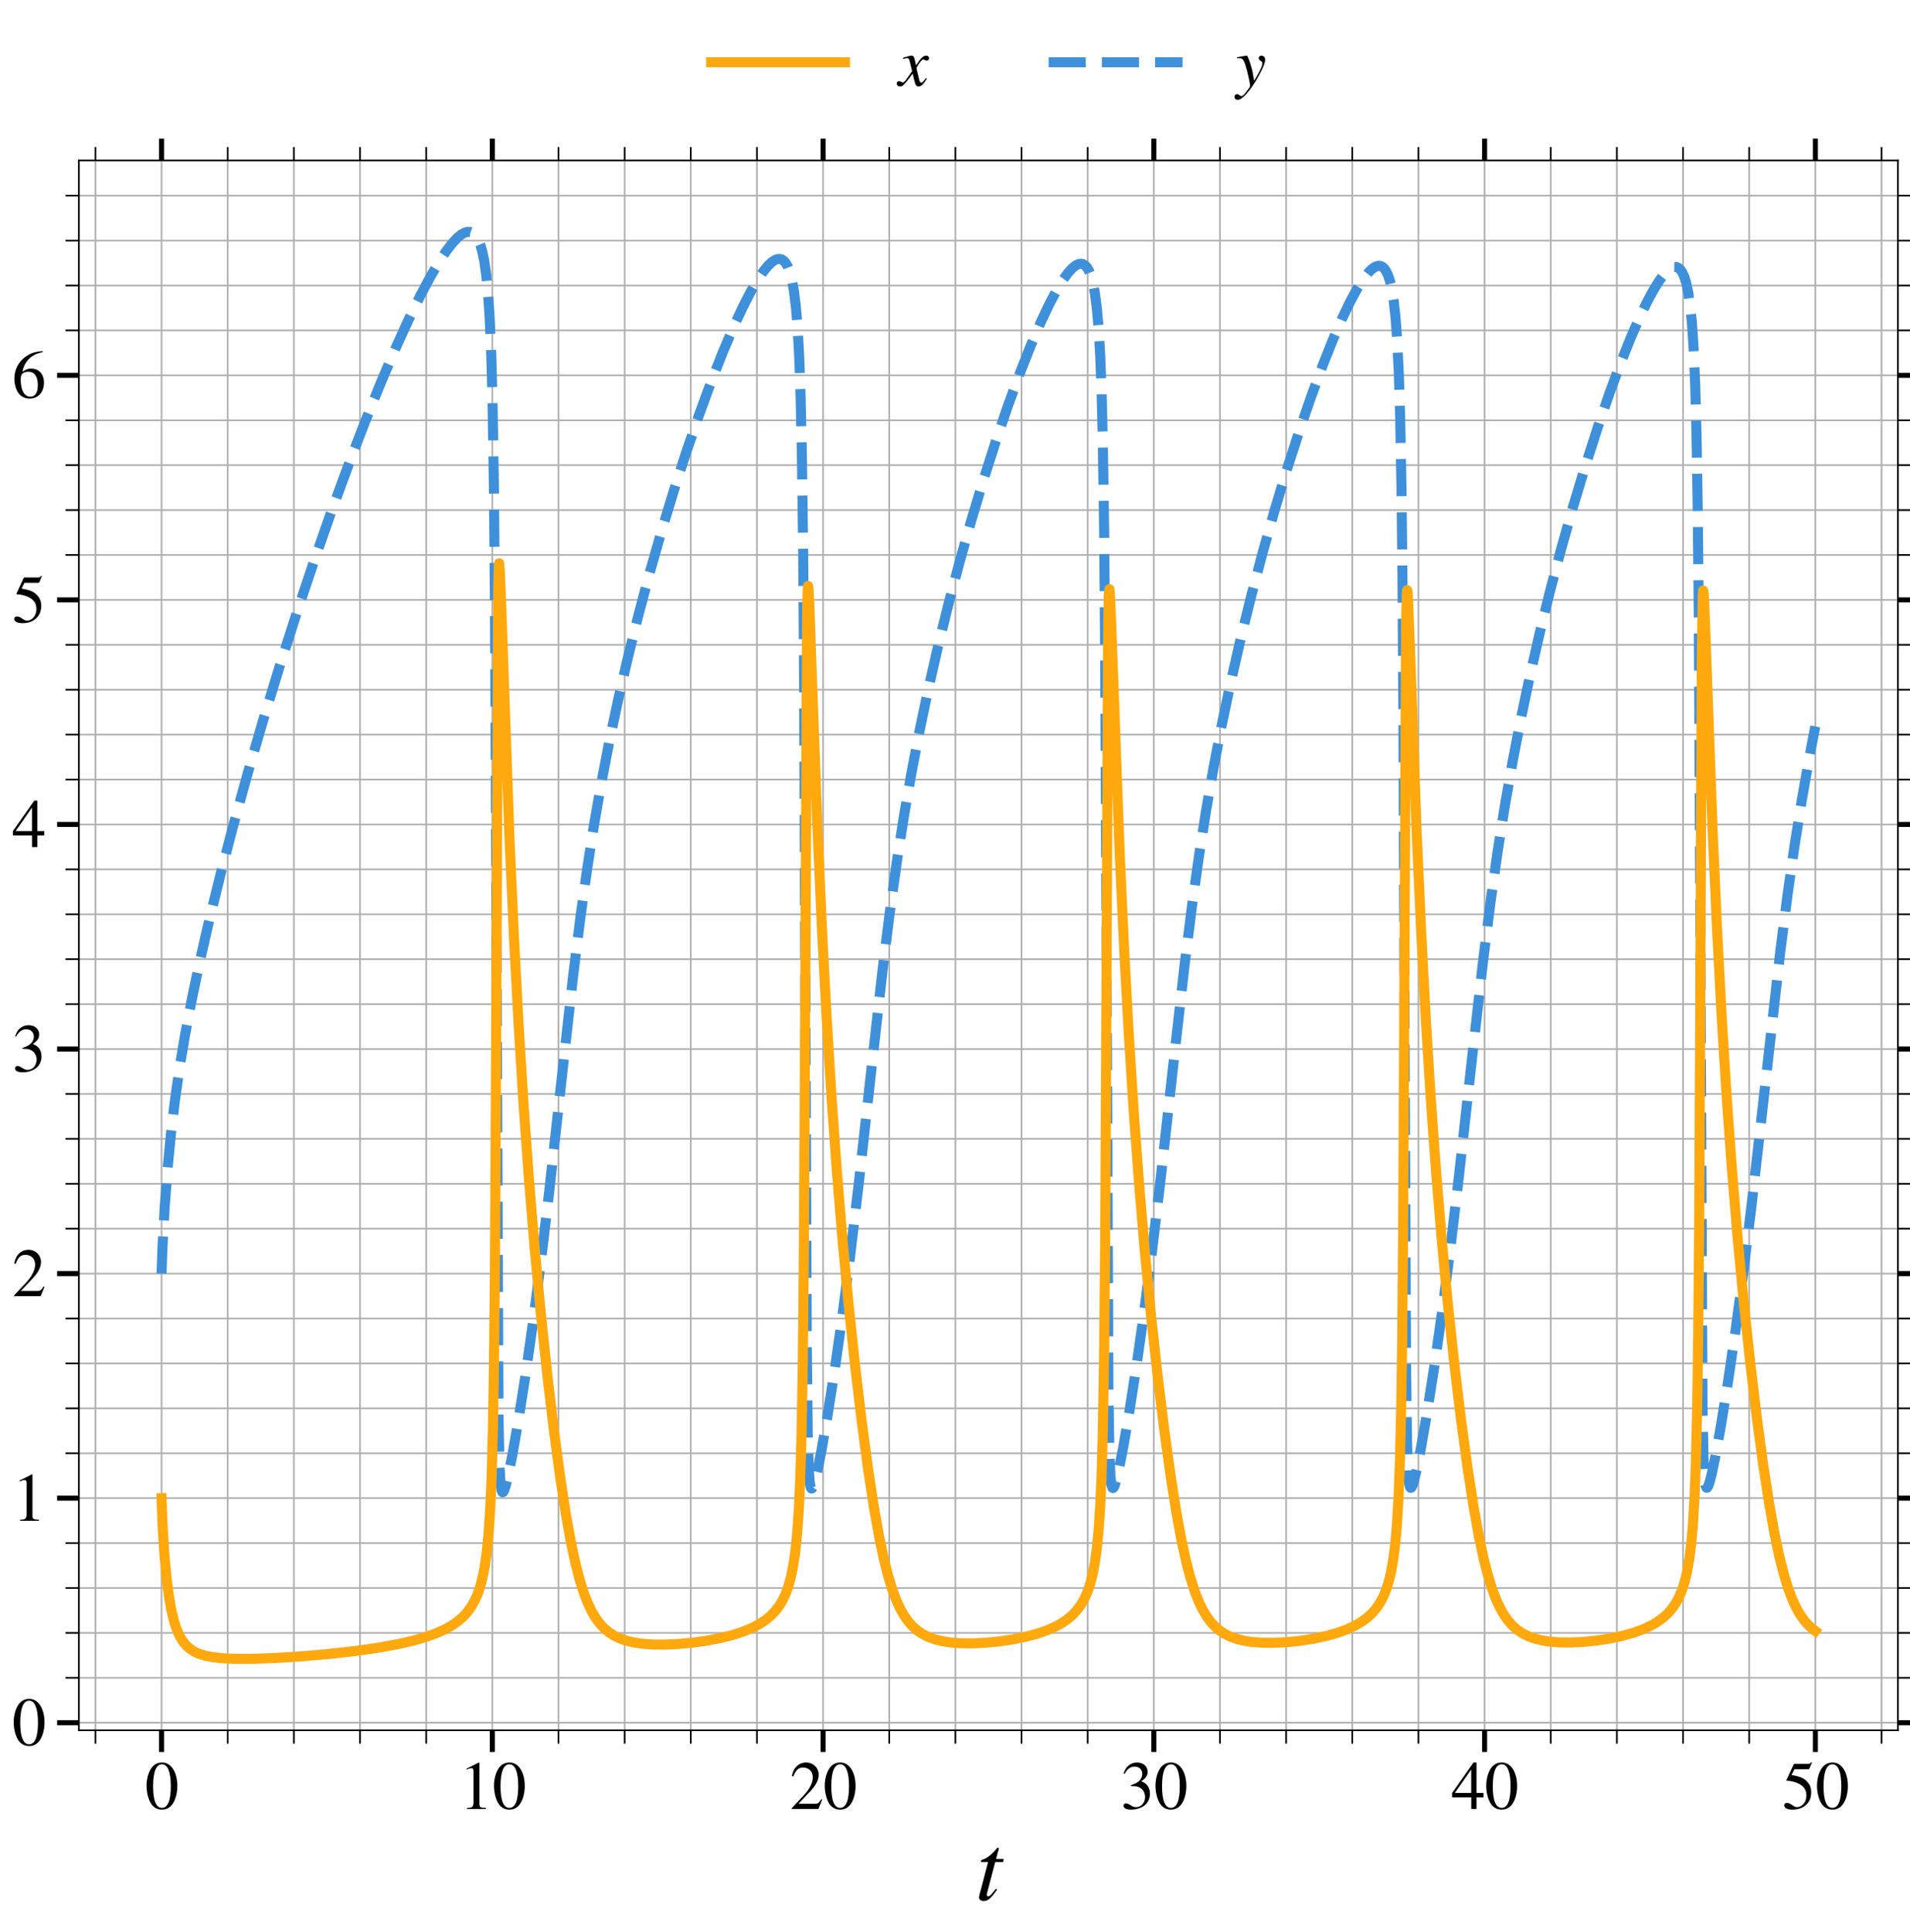 <?xml version="1.0" encoding="utf-8" standalone="no"?>
<!DOCTYPE svg PUBLIC "-//W3C//DTD SVG 1.1//EN"
  "http://www.w3.org/Graphics/SVG/1.1/DTD/svg11.dtd">
<svg xmlns:xlink="http://www.w3.org/1999/xlink" width="570.7pt" height="577.2pt" viewBox="0 0 570.7 577.2" xmlns="http://www.w3.org/2000/svg" version="1.1">
 <defs>
  <style type="text/css">*{stroke-linejoin: round; stroke-linecap: butt}</style>
 </defs>
 <g id="figure_1">
  <g id="patch_1">
   <path d="M 0 577.2 
L 570.7 577.2 
L 570.7 0 
L 0 0 
z
" style="fill: #ffffff"/>
  </g>
  <g id="axes_1">
   <g id="patch_2">
    <path d="M 23.563 516.825 
L 567.1 516.825 
L 567.1 47.914 
L 23.563 47.914 
z
" style="fill: #ffffff"/>
   </g>
   <g id="matplotlib.axis_1">
    <g id="xtick_1">
     <g id="line2d_1">
      <path d="M 48.269 516.825 
L 48.269 47.914 
" clip-path="url(#pa9305c17b8)" style="fill: none; stroke: #b0b0b0; stroke-width: 0.5; stroke-linecap: square"/>
     </g>
     <g id="line2d_2">
      <defs>
       <path id="mabbf8fbedf" d="M 0 0 
L 0 6.5 
" style="stroke: #000000; stroke-width: 1.5"/>
      </defs>
      <g>
       <use xlink:href="#mabbf8fbedf" x="48.269" y="516.825" style="stroke: #000000; stroke-width: 1.5"/>
      </g>
     </g>
     <g id="line2d_3">
      <defs>
       <path id="mebcb750120" d="M 0 0 
L 0 -6.5 
" style="stroke: #000000; stroke-width: 1.5"/>
      </defs>
      <g>
       <use xlink:href="#mebcb750120" x="48.269" y="47.914" style="stroke: #000000; stroke-width: 1.5"/>
      </g>
     </g>
     <g id="text_1">
      <!-- $\mathdefault{0}$ -->
      <g transform="translate(43.288 540.334) scale(0.2 -0.2)">
       <defs>
        <path id="NimbusRomNo9L-Regu-30" d="M 1626 4352 
C 1274 4352 1005 4243 768 4019 
C 397 3661 154 2924 154 2176 
C 154 1478 365 729 666 371 
C 902 89 1229 -64 1600 -64 
C 1926 -64 2202 44 2432 268 
C 2803 620 3046 1363 3046 2137 
C 3046 3449 2464 4352 1626 4352 
z
M 1606 4185 
C 2144 4185 2432 3462 2432 2124 
C 2432 787 2150 102 1600 102 
C 1050 102 768 787 768 2118 
C 768 3475 1056 4185 1606 4185 
z
" transform="scale(0.016)"/>
       </defs>
       <use xlink:href="#NimbusRomNo9L-Regu-30" transform="scale(0.996)"/>
      </g>
     </g>
    </g>
    <g id="xtick_2">
     <g id="line2d_4">
      <path d="M 147.1 516.825 
L 147.1 47.914 
" clip-path="url(#pa9305c17b8)" style="fill: none; stroke: #b0b0b0; stroke-width: 0.5; stroke-linecap: square"/>
     </g>
     <g id="line2d_5">
      <g>
       <use xlink:href="#mabbf8fbedf" x="147.1" y="516.825" style="stroke: #000000; stroke-width: 1.5"/>
      </g>
     </g>
     <g id="line2d_6">
      <g>
       <use xlink:href="#mebcb750120" x="147.1" y="47.914" style="stroke: #000000; stroke-width: 1.5"/>
      </g>
     </g>
     <g id="text_2">
      <!-- $\mathdefault{10}$ -->
      <g transform="translate(137.137 540.334) scale(0.2 -0.2)">
       <defs>
        <path id="NimbusRomNo9L-Regu-31" d="M 1862 4352 
L 710 3776 
L 710 3686 
C 787 3718 858 3743 883 3756 
C 998 3801 1107 3826 1171 3826 
C 1306 3826 1363 3731 1363 3525 
L 1363 599 
C 1363 386 1312 238 1210 179 
C 1114 121 1024 102 755 96 
L 755 0 
L 2522 0 
L 2522 96 
C 2016 102 1914 167 1914 477 
L 1914 4339 
L 1862 4352 
z
" transform="scale(0.016)"/>
       </defs>
       <use xlink:href="#NimbusRomNo9L-Regu-31" transform="scale(0.996)"/>
       <use xlink:href="#NimbusRomNo9L-Regu-30" transform="translate(49.813 0) scale(0.996)"/>
      </g>
     </g>
    </g>
    <g id="xtick_3">
     <g id="line2d_7">
      <path d="M 245.931 516.825 
L 245.931 47.914 
" clip-path="url(#pa9305c17b8)" style="fill: none; stroke: #b0b0b0; stroke-width: 0.5; stroke-linecap: square"/>
     </g>
     <g id="line2d_8">
      <g>
       <use xlink:href="#mabbf8fbedf" x="245.931" y="516.825" style="stroke: #000000; stroke-width: 1.5"/>
      </g>
     </g>
     <g id="line2d_9">
      <g>
       <use xlink:href="#mebcb750120" x="245.931" y="47.914" style="stroke: #000000; stroke-width: 1.5"/>
      </g>
     </g>
     <g id="text_3">
      <!-- $\mathdefault{20}$ -->
      <g transform="translate(235.968 540.334) scale(0.2 -0.2)">
       <defs>
        <path id="NimbusRomNo9L-Regu-32" d="M 3040 879 
L 2957 912 
C 2720 544 2637 486 2349 486 
L 819 486 
L 1894 1621 
C 2464 2221 2714 2711 2714 3214 
C 2714 3858 2195 4352 1530 4352 
C 1178 4352 845 4211 608 3955 
C 403 3736 307 3530 198 3072 
L 333 3039 
C 589 3671 819 3878 1261 3878 
C 1798 3878 2163 3510 2163 2969 
C 2163 2466 1869 1866 1331 1292 
L 192 76 
L 192 0 
L 2688 0 
L 3040 879 
z
" transform="scale(0.016)"/>
       </defs>
       <use xlink:href="#NimbusRomNo9L-Regu-32" transform="scale(0.996)"/>
       <use xlink:href="#NimbusRomNo9L-Regu-30" transform="translate(49.813 0) scale(0.996)"/>
      </g>
     </g>
    </g>
    <g id="xtick_4">
     <g id="line2d_10">
      <path d="M 344.762 516.825 
L 344.762 47.914 
" clip-path="url(#pa9305c17b8)" style="fill: none; stroke: #b0b0b0; stroke-width: 0.5; stroke-linecap: square"/>
     </g>
     <g id="line2d_11">
      <g>
       <use xlink:href="#mabbf8fbedf" x="344.762" y="516.825" style="stroke: #000000; stroke-width: 1.5"/>
      </g>
     </g>
     <g id="line2d_12">
      <g>
       <use xlink:href="#mebcb750120" x="344.762" y="47.914" style="stroke: #000000; stroke-width: 1.5"/>
      </g>
     </g>
     <g id="text_4">
      <!-- $\mathdefault{30}$ -->
      <g transform="translate(334.799 540.334) scale(0.2 -0.2)">
       <defs>
        <path id="NimbusRomNo9L-Regu-33" d="M 979 2137 
C 1357 2137 1504 2124 1658 2067 
C 2054 1926 2304 1561 2304 1120 
C 2304 582 1939 166 1466 166 
C 1293 166 1165 211 928 364 
C 736 480 627 524 518 524 
C 371 524 275 435 275 300 
C 275 76 550 -64 998 -64 
C 1491 -64 1997 102 2298 364 
C 2598 627 2765 998 2765 1427 
C 2765 1753 2662 2054 2477 2252 
C 2349 2393 2227 2470 1946 2592 
C 2387 2892 2547 3129 2547 3475 
C 2547 3993 2138 4352 1549 4352 
C 1229 4352 947 4243 717 4038 
C 525 3865 429 3699 288 3315 
L 384 3289 
C 646 3757 934 3967 1338 3967 
C 1754 3967 2042 3686 2042 3283 
C 2042 3052 1946 2822 1786 2662 
C 1594 2470 1414 2374 979 2220 
L 979 2137 
z
" transform="scale(0.016)"/>
       </defs>
       <use xlink:href="#NimbusRomNo9L-Regu-33" transform="scale(0.996)"/>
       <use xlink:href="#NimbusRomNo9L-Regu-30" transform="translate(49.813 0) scale(0.996)"/>
      </g>
     </g>
    </g>
    <g id="xtick_5">
     <g id="line2d_13">
      <path d="M 443.593 516.825 
L 443.593 47.914 
" clip-path="url(#pa9305c17b8)" style="fill: none; stroke: #b0b0b0; stroke-width: 0.5; stroke-linecap: square"/>
     </g>
     <g id="line2d_14">
      <g>
       <use xlink:href="#mabbf8fbedf" x="443.593" y="516.825" style="stroke: #000000; stroke-width: 1.5"/>
      </g>
     </g>
     <g id="line2d_15">
      <g>
       <use xlink:href="#mebcb750120" x="443.593" y="47.914" style="stroke: #000000; stroke-width: 1.5"/>
      </g>
     </g>
     <g id="text_5">
      <!-- $\mathdefault{40}$ -->
      <g transform="translate(433.63 540.334) scale(0.2 -0.2)">
       <defs>
        <path id="NimbusRomNo9L-Regu-34" d="M 3021 1497 
L 2368 1497 
L 2368 4352 
L 2086 4352 
L 77 1497 
L 77 1088 
L 1875 1088 
L 1875 0 
L 2368 0 
L 2368 1088 
L 3021 1088 
L 3021 1497 
z
M 1869 1497 
L 333 1497 
L 1869 3697 
L 1869 1497 
z
" transform="scale(0.016)"/>
       </defs>
       <use xlink:href="#NimbusRomNo9L-Regu-34" transform="scale(0.996)"/>
       <use xlink:href="#NimbusRomNo9L-Regu-30" transform="translate(49.813 0) scale(0.996)"/>
      </g>
     </g>
    </g>
    <g id="xtick_6">
     <g id="line2d_16">
      <path d="M 542.424 516.825 
L 542.424 47.914 
" clip-path="url(#pa9305c17b8)" style="fill: none; stroke: #b0b0b0; stroke-width: 0.5; stroke-linecap: square"/>
     </g>
     <g id="line2d_17">
      <g>
       <use xlink:href="#mabbf8fbedf" x="542.424" y="516.825" style="stroke: #000000; stroke-width: 1.5"/>
      </g>
     </g>
     <g id="line2d_18">
      <g>
       <use xlink:href="#mebcb750120" x="542.424" y="47.914" style="stroke: #000000; stroke-width: 1.5"/>
      </g>
     </g>
     <g id="text_6">
      <!-- $\mathdefault{50}$ -->
      <g transform="translate(532.461 540.334) scale(0.2 -0.2)">
       <defs>
        <path id="NimbusRomNo9L-Regu-35" d="M 1158 3718 
L 2413 3718 
C 2515 3718 2541 3731 2560 3775 
L 2803 4345 
L 2746 4390 
C 2650 4256 2586 4224 2451 4224 
L 1114 4224 
L 416 2717 
C 410 2705 410 2698 410 2686 
C 410 2654 435 2635 486 2635 
C 691 2635 947 2591 1210 2508 
C 1946 2274 2285 1882 2285 1255 
C 2285 647 1894 172 1395 172 
C 1267 172 1158 217 966 356 
C 762 502 614 565 480 565 
C 294 565 205 489 205 331 
C 205 89 506 -64 986 -64 
C 1523 -64 1984 108 2304 432 
C 2598 717 2733 1078 2733 1559 
C 2733 2015 2611 2306 2291 2622 
C 2010 2901 1645 3047 890 3180 
L 1158 3718 
z
" transform="scale(0.016)"/>
       </defs>
       <use xlink:href="#NimbusRomNo9L-Regu-35" transform="scale(0.996)"/>
       <use xlink:href="#NimbusRomNo9L-Regu-30" transform="translate(49.813 0) scale(0.996)"/>
      </g>
     </g>
    </g>
    <g id="xtick_7">
     <g id="line2d_19">
      <path d="M 28.503 516.825 
L 28.503 47.914 
" clip-path="url(#pa9305c17b8)" style="fill: none; stroke: #b0b0b0; stroke-width: 0.5; stroke-linecap: square"/>
     </g>
     <g id="line2d_20">
      <defs>
       <path id="ma87b3ea6f4" d="M 0 0 
L 0 4 
" style="stroke: #000000; stroke-width: 0.5"/>
      </defs>
      <g>
       <use xlink:href="#ma87b3ea6f4" x="28.503" y="516.825" style="stroke: #000000; stroke-width: 0.5"/>
      </g>
     </g>
     <g id="line2d_21">
      <defs>
       <path id="m2b8c473228" d="M 0 0 
L 0 -4 
" style="stroke: #000000; stroke-width: 0.5"/>
      </defs>
      <g>
       <use xlink:href="#m2b8c473228" x="28.503" y="47.914" style="stroke: #000000; stroke-width: 0.5"/>
      </g>
     </g>
    </g>
    <g id="xtick_8">
     <g id="line2d_22">
      <path d="M 68.035 516.825 
L 68.035 47.914 
" clip-path="url(#pa9305c17b8)" style="fill: none; stroke: #b0b0b0; stroke-width: 0.5; stroke-linecap: square"/>
     </g>
     <g id="line2d_23">
      <g>
       <use xlink:href="#ma87b3ea6f4" x="68.035" y="516.825" style="stroke: #000000; stroke-width: 0.5"/>
      </g>
     </g>
     <g id="line2d_24">
      <g>
       <use xlink:href="#m2b8c473228" x="68.035" y="47.914" style="stroke: #000000; stroke-width: 0.5"/>
      </g>
     </g>
    </g>
    <g id="xtick_9">
     <g id="line2d_25">
      <path d="M 87.801 516.825 
L 87.801 47.914 
" clip-path="url(#pa9305c17b8)" style="fill: none; stroke: #b0b0b0; stroke-width: 0.5; stroke-linecap: square"/>
     </g>
     <g id="line2d_26">
      <g>
       <use xlink:href="#ma87b3ea6f4" x="87.801" y="516.825" style="stroke: #000000; stroke-width: 0.5"/>
      </g>
     </g>
     <g id="line2d_27">
      <g>
       <use xlink:href="#m2b8c473228" x="87.801" y="47.914" style="stroke: #000000; stroke-width: 0.5"/>
      </g>
     </g>
    </g>
    <g id="xtick_10">
     <g id="line2d_28">
      <path d="M 107.567 516.825 
L 107.567 47.914 
" clip-path="url(#pa9305c17b8)" style="fill: none; stroke: #b0b0b0; stroke-width: 0.5; stroke-linecap: square"/>
     </g>
     <g id="line2d_29">
      <g>
       <use xlink:href="#ma87b3ea6f4" x="107.567" y="516.825" style="stroke: #000000; stroke-width: 0.5"/>
      </g>
     </g>
     <g id="line2d_30">
      <g>
       <use xlink:href="#m2b8c473228" x="107.567" y="47.914" style="stroke: #000000; stroke-width: 0.5"/>
      </g>
     </g>
    </g>
    <g id="xtick_11">
     <g id="line2d_31">
      <path d="M 127.334 516.825 
L 127.334 47.914 
" clip-path="url(#pa9305c17b8)" style="fill: none; stroke: #b0b0b0; stroke-width: 0.5; stroke-linecap: square"/>
     </g>
     <g id="line2d_32">
      <g>
       <use xlink:href="#ma87b3ea6f4" x="127.334" y="516.825" style="stroke: #000000; stroke-width: 0.5"/>
      </g>
     </g>
     <g id="line2d_33">
      <g>
       <use xlink:href="#m2b8c473228" x="127.334" y="47.914" style="stroke: #000000; stroke-width: 0.5"/>
      </g>
     </g>
    </g>
    <g id="xtick_12">
     <g id="line2d_34">
      <path d="M 166.866 516.825 
L 166.866 47.914 
" clip-path="url(#pa9305c17b8)" style="fill: none; stroke: #b0b0b0; stroke-width: 0.5; stroke-linecap: square"/>
     </g>
     <g id="line2d_35">
      <g>
       <use xlink:href="#ma87b3ea6f4" x="166.866" y="516.825" style="stroke: #000000; stroke-width: 0.5"/>
      </g>
     </g>
     <g id="line2d_36">
      <g>
       <use xlink:href="#m2b8c473228" x="166.866" y="47.914" style="stroke: #000000; stroke-width: 0.5"/>
      </g>
     </g>
    </g>
    <g id="xtick_13">
     <g id="line2d_37">
      <path d="M 186.632 516.825 
L 186.632 47.914 
" clip-path="url(#pa9305c17b8)" style="fill: none; stroke: #b0b0b0; stroke-width: 0.5; stroke-linecap: square"/>
     </g>
     <g id="line2d_38">
      <g>
       <use xlink:href="#ma87b3ea6f4" x="186.632" y="516.825" style="stroke: #000000; stroke-width: 0.5"/>
      </g>
     </g>
     <g id="line2d_39">
      <g>
       <use xlink:href="#m2b8c473228" x="186.632" y="47.914" style="stroke: #000000; stroke-width: 0.5"/>
      </g>
     </g>
    </g>
    <g id="xtick_14">
     <g id="line2d_40">
      <path d="M 206.398 516.825 
L 206.398 47.914 
" clip-path="url(#pa9305c17b8)" style="fill: none; stroke: #b0b0b0; stroke-width: 0.5; stroke-linecap: square"/>
     </g>
     <g id="line2d_41">
      <g>
       <use xlink:href="#ma87b3ea6f4" x="206.398" y="516.825" style="stroke: #000000; stroke-width: 0.5"/>
      </g>
     </g>
     <g id="line2d_42">
      <g>
       <use xlink:href="#m2b8c473228" x="206.398" y="47.914" style="stroke: #000000; stroke-width: 0.5"/>
      </g>
     </g>
    </g>
    <g id="xtick_15">
     <g id="line2d_43">
      <path d="M 226.165 516.825 
L 226.165 47.914 
" clip-path="url(#pa9305c17b8)" style="fill: none; stroke: #b0b0b0; stroke-width: 0.5; stroke-linecap: square"/>
     </g>
     <g id="line2d_44">
      <g>
       <use xlink:href="#ma87b3ea6f4" x="226.165" y="516.825" style="stroke: #000000; stroke-width: 0.5"/>
      </g>
     </g>
     <g id="line2d_45">
      <g>
       <use xlink:href="#m2b8c473228" x="226.165" y="47.914" style="stroke: #000000; stroke-width: 0.5"/>
      </g>
     </g>
    </g>
    <g id="xtick_16">
     <g id="line2d_46">
      <path d="M 265.697 516.825 
L 265.697 47.914 
" clip-path="url(#pa9305c17b8)" style="fill: none; stroke: #b0b0b0; stroke-width: 0.5; stroke-linecap: square"/>
     </g>
     <g id="line2d_47">
      <g>
       <use xlink:href="#ma87b3ea6f4" x="265.697" y="516.825" style="stroke: #000000; stroke-width: 0.5"/>
      </g>
     </g>
     <g id="line2d_48">
      <g>
       <use xlink:href="#m2b8c473228" x="265.697" y="47.914" style="stroke: #000000; stroke-width: 0.5"/>
      </g>
     </g>
    </g>
    <g id="xtick_17">
     <g id="line2d_49">
      <path d="M 285.463 516.825 
L 285.463 47.914 
" clip-path="url(#pa9305c17b8)" style="fill: none; stroke: #b0b0b0; stroke-width: 0.5; stroke-linecap: square"/>
     </g>
     <g id="line2d_50">
      <g>
       <use xlink:href="#ma87b3ea6f4" x="285.463" y="516.825" style="stroke: #000000; stroke-width: 0.5"/>
      </g>
     </g>
     <g id="line2d_51">
      <g>
       <use xlink:href="#m2b8c473228" x="285.463" y="47.914" style="stroke: #000000; stroke-width: 0.5"/>
      </g>
     </g>
    </g>
    <g id="xtick_18">
     <g id="line2d_52">
      <path d="M 305.229 516.825 
L 305.229 47.914 
" clip-path="url(#pa9305c17b8)" style="fill: none; stroke: #b0b0b0; stroke-width: 0.5; stroke-linecap: square"/>
     </g>
     <g id="line2d_53">
      <g>
       <use xlink:href="#ma87b3ea6f4" x="305.229" y="516.825" style="stroke: #000000; stroke-width: 0.5"/>
      </g>
     </g>
     <g id="line2d_54">
      <g>
       <use xlink:href="#m2b8c473228" x="305.229" y="47.914" style="stroke: #000000; stroke-width: 0.5"/>
      </g>
     </g>
    </g>
    <g id="xtick_19">
     <g id="line2d_55">
      <path d="M 324.996 516.825 
L 324.996 47.914 
" clip-path="url(#pa9305c17b8)" style="fill: none; stroke: #b0b0b0; stroke-width: 0.5; stroke-linecap: square"/>
     </g>
     <g id="line2d_56">
      <g>
       <use xlink:href="#ma87b3ea6f4" x="324.996" y="516.825" style="stroke: #000000; stroke-width: 0.5"/>
      </g>
     </g>
     <g id="line2d_57">
      <g>
       <use xlink:href="#m2b8c473228" x="324.996" y="47.914" style="stroke: #000000; stroke-width: 0.5"/>
      </g>
     </g>
    </g>
    <g id="xtick_20">
     <g id="line2d_58">
      <path d="M 364.528 516.825 
L 364.528 47.914 
" clip-path="url(#pa9305c17b8)" style="fill: none; stroke: #b0b0b0; stroke-width: 0.5; stroke-linecap: square"/>
     </g>
     <g id="line2d_59">
      <g>
       <use xlink:href="#ma87b3ea6f4" x="364.528" y="516.825" style="stroke: #000000; stroke-width: 0.5"/>
      </g>
     </g>
     <g id="line2d_60">
      <g>
       <use xlink:href="#m2b8c473228" x="364.528" y="47.914" style="stroke: #000000; stroke-width: 0.5"/>
      </g>
     </g>
    </g>
    <g id="xtick_21">
     <g id="line2d_61">
      <path d="M 384.294 516.825 
L 384.294 47.914 
" clip-path="url(#pa9305c17b8)" style="fill: none; stroke: #b0b0b0; stroke-width: 0.5; stroke-linecap: square"/>
     </g>
     <g id="line2d_62">
      <g>
       <use xlink:href="#ma87b3ea6f4" x="384.294" y="516.825" style="stroke: #000000; stroke-width: 0.5"/>
      </g>
     </g>
     <g id="line2d_63">
      <g>
       <use xlink:href="#m2b8c473228" x="384.294" y="47.914" style="stroke: #000000; stroke-width: 0.5"/>
      </g>
     </g>
    </g>
    <g id="xtick_22">
     <g id="line2d_64">
      <path d="M 404.06 516.825 
L 404.06 47.914 
" clip-path="url(#pa9305c17b8)" style="fill: none; stroke: #b0b0b0; stroke-width: 0.5; stroke-linecap: square"/>
     </g>
     <g id="line2d_65">
      <g>
       <use xlink:href="#ma87b3ea6f4" x="404.06" y="516.825" style="stroke: #000000; stroke-width: 0.5"/>
      </g>
     </g>
     <g id="line2d_66">
      <g>
       <use xlink:href="#m2b8c473228" x="404.06" y="47.914" style="stroke: #000000; stroke-width: 0.5"/>
      </g>
     </g>
    </g>
    <g id="xtick_23">
     <g id="line2d_67">
      <path d="M 423.827 516.825 
L 423.827 47.914 
" clip-path="url(#pa9305c17b8)" style="fill: none; stroke: #b0b0b0; stroke-width: 0.5; stroke-linecap: square"/>
     </g>
     <g id="line2d_68">
      <g>
       <use xlink:href="#ma87b3ea6f4" x="423.827" y="516.825" style="stroke: #000000; stroke-width: 0.5"/>
      </g>
     </g>
     <g id="line2d_69">
      <g>
       <use xlink:href="#m2b8c473228" x="423.827" y="47.914" style="stroke: #000000; stroke-width: 0.5"/>
      </g>
     </g>
    </g>
    <g id="xtick_24">
     <g id="line2d_70">
      <path d="M 463.359 516.825 
L 463.359 47.914 
" clip-path="url(#pa9305c17b8)" style="fill: none; stroke: #b0b0b0; stroke-width: 0.5; stroke-linecap: square"/>
     </g>
     <g id="line2d_71">
      <g>
       <use xlink:href="#ma87b3ea6f4" x="463.359" y="516.825" style="stroke: #000000; stroke-width: 0.5"/>
      </g>
     </g>
     <g id="line2d_72">
      <g>
       <use xlink:href="#m2b8c473228" x="463.359" y="47.914" style="stroke: #000000; stroke-width: 0.5"/>
      </g>
     </g>
    </g>
    <g id="xtick_25">
     <g id="line2d_73">
      <path d="M 483.125 516.825 
L 483.125 47.914 
" clip-path="url(#pa9305c17b8)" style="fill: none; stroke: #b0b0b0; stroke-width: 0.5; stroke-linecap: square"/>
     </g>
     <g id="line2d_74">
      <g>
       <use xlink:href="#ma87b3ea6f4" x="483.125" y="516.825" style="stroke: #000000; stroke-width: 0.5"/>
      </g>
     </g>
     <g id="line2d_75">
      <g>
       <use xlink:href="#m2b8c473228" x="483.125" y="47.914" style="stroke: #000000; stroke-width: 0.5"/>
      </g>
     </g>
    </g>
    <g id="xtick_26">
     <g id="line2d_76">
      <path d="M 502.891 516.825 
L 502.891 47.914 
" clip-path="url(#pa9305c17b8)" style="fill: none; stroke: #b0b0b0; stroke-width: 0.5; stroke-linecap: square"/>
     </g>
     <g id="line2d_77">
      <g>
       <use xlink:href="#ma87b3ea6f4" x="502.891" y="516.825" style="stroke: #000000; stroke-width: 0.5"/>
      </g>
     </g>
     <g id="line2d_78">
      <g>
       <use xlink:href="#m2b8c473228" x="502.891" y="47.914" style="stroke: #000000; stroke-width: 0.5"/>
      </g>
     </g>
    </g>
    <g id="xtick_27">
     <g id="line2d_79">
      <path d="M 522.657 516.825 
L 522.657 47.914 
" clip-path="url(#pa9305c17b8)" style="fill: none; stroke: #b0b0b0; stroke-width: 0.5; stroke-linecap: square"/>
     </g>
     <g id="line2d_80">
      <g>
       <use xlink:href="#ma87b3ea6f4" x="522.657" y="516.825" style="stroke: #000000; stroke-width: 0.5"/>
      </g>
     </g>
     <g id="line2d_81">
      <g>
       <use xlink:href="#m2b8c473228" x="522.657" y="47.914" style="stroke: #000000; stroke-width: 0.5"/>
      </g>
     </g>
    </g>
    <g id="xtick_28">
     <g id="line2d_82">
      <path d="M 562.19 516.825 
L 562.19 47.914 
" clip-path="url(#pa9305c17b8)" style="fill: none; stroke: #b0b0b0; stroke-width: 0.5; stroke-linecap: square"/>
     </g>
     <g id="line2d_83">
      <g>
       <use xlink:href="#ma87b3ea6f4" x="562.19" y="516.825" style="stroke: #000000; stroke-width: 0.5"/>
      </g>
     </g>
     <g id="line2d_84">
      <g>
       <use xlink:href="#m2b8c473228" x="562.19" y="47.914" style="stroke: #000000; stroke-width: 0.5"/>
      </g>
     </g>
    </g>
    <g id="text_7">
     <!-- $t$ -->
     <g transform="translate(291.454 567.56) scale(0.28 -0.28)">
      <defs>
       <path id="NimbusRomNo9L-ReguItal-74" d="M 1894 2752 
L 1382 2752 
L 1562 3411 
C 1568 3424 1568 3436 1568 3443 
C 1568 3488 1549 3507 1517 3507 
C 1478 3507 1459 3500 1421 3449 
C 1171 3123 774 2803 570 2745 
C 410 2694 365 2655 365 2585 
C 365 2579 365 2566 371 2547 
L 845 2547 
L 384 782 
C 371 724 365 705 346 647 
C 288 454 237 230 237 179 
C 237 38 371 -64 544 -64 
C 838 -64 1050 115 1453 711 
L 1370 756 
C 1056 352 954 249 851 249 
C 794 249 755 300 755 377 
C 755 384 755 390 762 410 
L 1325 2547 
L 1862 2547 
L 1894 2752 
z
" transform="scale(0.016)"/>
      </defs>
      <use xlink:href="#NimbusRomNo9L-ReguItal-74" transform="scale(0.996)"/>
     </g>
    </g>
   </g>
   <g id="matplotlib.axis_2">
    <g id="ytick_1">
     <g id="line2d_85">
      <path d="M 23.563 514.582 
L 567.1 514.582 
" clip-path="url(#pa9305c17b8)" style="fill: none; stroke: #b0b0b0; stroke-width: 0.5; stroke-linecap: square"/>
     </g>
     <g id="line2d_86">
      <defs>
       <path id="m92f5d011bb" d="M 0 0 
L -6.5 0 
" style="stroke: #000000; stroke-width: 1.5"/>
      </defs>
      <g>
       <use xlink:href="#m92f5d011bb" x="23.563" y="514.582" style="stroke: #000000; stroke-width: 1.5"/>
      </g>
     </g>
     <g id="line2d_87">
      <defs>
       <path id="mf11e00c941" d="M 0 0 
L 6.5 0 
" style="stroke: #000000; stroke-width: 1.5"/>
      </defs>
      <g>
       <use xlink:href="#mf11e00c941" x="567.1" y="514.582" style="stroke: #000000; stroke-width: 1.5"/>
      </g>
     </g>
     <g id="text_8">
      <!-- $\mathdefault{0}$ -->
      <g transform="translate(3.6 521.336) scale(0.2 -0.2)">
       <use xlink:href="#NimbusRomNo9L-Regu-30" transform="scale(0.996)"/>
      </g>
     </g>
    </g>
    <g id="ytick_2">
     <g id="line2d_88">
      <path d="M 23.563 447.503 
L 567.1 447.503 
" clip-path="url(#pa9305c17b8)" style="fill: none; stroke: #b0b0b0; stroke-width: 0.5; stroke-linecap: square"/>
     </g>
     <g id="line2d_89">
      <g>
       <use xlink:href="#m92f5d011bb" x="23.563" y="447.503" style="stroke: #000000; stroke-width: 1.5"/>
      </g>
     </g>
     <g id="line2d_90">
      <g>
       <use xlink:href="#mf11e00c941" x="567.1" y="447.503" style="stroke: #000000; stroke-width: 1.5"/>
      </g>
     </g>
     <g id="text_9">
      <!-- $\mathdefault{1}$ -->
      <g transform="translate(3.6 454.258) scale(0.2 -0.2)">
       <use xlink:href="#NimbusRomNo9L-Regu-31" transform="scale(0.996)"/>
      </g>
     </g>
    </g>
    <g id="ytick_3">
     <g id="line2d_91">
      <path d="M 23.563 380.425 
L 567.1 380.425 
" clip-path="url(#pa9305c17b8)" style="fill: none; stroke: #b0b0b0; stroke-width: 0.5; stroke-linecap: square"/>
     </g>
     <g id="line2d_92">
      <g>
       <use xlink:href="#m92f5d011bb" x="23.563" y="380.425" style="stroke: #000000; stroke-width: 1.5"/>
      </g>
     </g>
     <g id="line2d_93">
      <g>
       <use xlink:href="#mf11e00c941" x="567.1" y="380.425" style="stroke: #000000; stroke-width: 1.5"/>
      </g>
     </g>
     <g id="text_10">
      <!-- $\mathdefault{2}$ -->
      <g transform="translate(3.6 387.18) scale(0.2 -0.2)">
       <use xlink:href="#NimbusRomNo9L-Regu-32" transform="scale(0.996)"/>
      </g>
     </g>
    </g>
    <g id="ytick_4">
     <g id="line2d_94">
      <path d="M 23.563 313.346 
L 567.1 313.346 
" clip-path="url(#pa9305c17b8)" style="fill: none; stroke: #b0b0b0; stroke-width: 0.5; stroke-linecap: square"/>
     </g>
     <g id="line2d_95">
      <g>
       <use xlink:href="#m92f5d011bb" x="23.563" y="313.346" style="stroke: #000000; stroke-width: 1.5"/>
      </g>
     </g>
     <g id="line2d_96">
      <g>
       <use xlink:href="#mf11e00c941" x="567.1" y="313.346" style="stroke: #000000; stroke-width: 1.5"/>
      </g>
     </g>
     <g id="text_11">
      <!-- $\mathdefault{3}$ -->
      <g transform="translate(3.6 320.101) scale(0.2 -0.2)">
       <use xlink:href="#NimbusRomNo9L-Regu-33" transform="scale(0.996)"/>
      </g>
     </g>
    </g>
    <g id="ytick_5">
     <g id="line2d_97">
      <path d="M 23.563 246.268 
L 567.1 246.268 
" clip-path="url(#pa9305c17b8)" style="fill: none; stroke: #b0b0b0; stroke-width: 0.5; stroke-linecap: square"/>
     </g>
     <g id="line2d_98">
      <g>
       <use xlink:href="#m92f5d011bb" x="23.563" y="246.268" style="stroke: #000000; stroke-width: 1.5"/>
      </g>
     </g>
     <g id="line2d_99">
      <g>
       <use xlink:href="#mf11e00c941" x="567.1" y="246.268" style="stroke: #000000; stroke-width: 1.5"/>
      </g>
     </g>
     <g id="text_12">
      <!-- $\mathdefault{4}$ -->
      <g transform="translate(3.6 253.023) scale(0.2 -0.2)">
       <use xlink:href="#NimbusRomNo9L-Regu-34" transform="scale(0.996)"/>
      </g>
     </g>
    </g>
    <g id="ytick_6">
     <g id="line2d_100">
      <path d="M 23.563 179.19 
L 567.1 179.19 
" clip-path="url(#pa9305c17b8)" style="fill: none; stroke: #b0b0b0; stroke-width: 0.5; stroke-linecap: square"/>
     </g>
     <g id="line2d_101">
      <g>
       <use xlink:href="#m92f5d011bb" x="23.563" y="179.19" style="stroke: #000000; stroke-width: 1.5"/>
      </g>
     </g>
     <g id="line2d_102">
      <g>
       <use xlink:href="#mf11e00c941" x="567.1" y="179.19" style="stroke: #000000; stroke-width: 1.5"/>
      </g>
     </g>
     <g id="text_13">
      <!-- $\mathdefault{5}$ -->
      <g transform="translate(3.6 185.944) scale(0.2 -0.2)">
       <use xlink:href="#NimbusRomNo9L-Regu-35" transform="scale(0.996)"/>
      </g>
     </g>
    </g>
    <g id="ytick_7">
     <g id="line2d_103">
      <path d="M 23.563 112.111 
L 567.1 112.111 
" clip-path="url(#pa9305c17b8)" style="fill: none; stroke: #b0b0b0; stroke-width: 0.5; stroke-linecap: square"/>
     </g>
     <g id="line2d_104">
      <g>
       <use xlink:href="#m92f5d011bb" x="23.563" y="112.111" style="stroke: #000000; stroke-width: 1.5"/>
      </g>
     </g>
     <g id="line2d_105">
      <g>
       <use xlink:href="#mf11e00c941" x="567.1" y="112.111" style="stroke: #000000; stroke-width: 1.5"/>
      </g>
     </g>
     <g id="text_14">
      <!-- $\mathdefault{6}$ -->
      <g transform="translate(3.6 118.866) scale(0.2 -0.2)">
       <defs>
        <path id="NimbusRomNo9L-Regu-36" d="M 2854 4390 
C 2125 4326 1754 4204 1286 3878 
C 595 3385 218 2655 218 1801 
C 218 1248 390 688 666 369 
C 909 89 1254 -64 1651 -64 
C 2445 -64 2995 541 2995 1420 
C 2995 2234 2528 2752 1792 2752 
C 1510 2752 1376 2707 973 2463 
C 1146 3430 1862 4121 2867 4288 
L 2854 4390 
z
M 1549 2457 
C 2099 2457 2419 1999 2419 1203 
C 2419 503 2170 115 1722 115 
C 1158 115 813 713 813 1700 
C 813 2024 864 2203 992 2298 
C 1126 2400 1325 2457 1549 2457 
z
" transform="scale(0.016)"/>
       </defs>
       <use xlink:href="#NimbusRomNo9L-Regu-36" transform="scale(0.996)"/>
      </g>
     </g>
    </g>
    <g id="ytick_8">
     <g id="line2d_106">
      <path d="M 23.563 501.166 
L 567.1 501.166 
" clip-path="url(#pa9305c17b8)" style="fill: none; stroke: #b0b0b0; stroke-width: 0.5; stroke-linecap: square"/>
     </g>
     <g id="line2d_107">
      <defs>
       <path id="m5e67a52cfe" d="M 0 0 
L -4 0 
" style="stroke: #000000; stroke-width: 0.5"/>
      </defs>
      <g>
       <use xlink:href="#m5e67a52cfe" x="23.563" y="501.166" style="stroke: #000000; stroke-width: 0.5"/>
      </g>
     </g>
     <g id="line2d_108">
      <defs>
       <path id="me3a66a5e55" d="M 0 0 
L 4 0 
" style="stroke: #000000; stroke-width: 0.5"/>
      </defs>
      <g>
       <use xlink:href="#me3a66a5e55" x="567.1" y="501.166" style="stroke: #000000; stroke-width: 0.5"/>
      </g>
     </g>
    </g>
    <g id="ytick_9">
     <g id="line2d_109">
      <path d="M 23.563 487.751 
L 567.1 487.751 
" clip-path="url(#pa9305c17b8)" style="fill: none; stroke: #b0b0b0; stroke-width: 0.5; stroke-linecap: square"/>
     </g>
     <g id="line2d_110">
      <g>
       <use xlink:href="#m5e67a52cfe" x="23.563" y="487.751" style="stroke: #000000; stroke-width: 0.5"/>
      </g>
     </g>
     <g id="line2d_111">
      <g>
       <use xlink:href="#me3a66a5e55" x="567.1" y="487.751" style="stroke: #000000; stroke-width: 0.5"/>
      </g>
     </g>
    </g>
    <g id="ytick_10">
     <g id="line2d_112">
      <path d="M 23.563 474.335 
L 567.1 474.335 
" clip-path="url(#pa9305c17b8)" style="fill: none; stroke: #b0b0b0; stroke-width: 0.5; stroke-linecap: square"/>
     </g>
     <g id="line2d_113">
      <g>
       <use xlink:href="#m5e67a52cfe" x="23.563" y="474.335" style="stroke: #000000; stroke-width: 0.5"/>
      </g>
     </g>
     <g id="line2d_114">
      <g>
       <use xlink:href="#me3a66a5e55" x="567.1" y="474.335" style="stroke: #000000; stroke-width: 0.5"/>
      </g>
     </g>
    </g>
    <g id="ytick_11">
     <g id="line2d_115">
      <path d="M 23.563 460.919 
L 567.1 460.919 
" clip-path="url(#pa9305c17b8)" style="fill: none; stroke: #b0b0b0; stroke-width: 0.5; stroke-linecap: square"/>
     </g>
     <g id="line2d_116">
      <g>
       <use xlink:href="#m5e67a52cfe" x="23.563" y="460.919" style="stroke: #000000; stroke-width: 0.5"/>
      </g>
     </g>
     <g id="line2d_117">
      <g>
       <use xlink:href="#me3a66a5e55" x="567.1" y="460.919" style="stroke: #000000; stroke-width: 0.5"/>
      </g>
     </g>
    </g>
    <g id="ytick_12">
     <g id="line2d_118">
      <path d="M 23.563 434.088 
L 567.1 434.088 
" clip-path="url(#pa9305c17b8)" style="fill: none; stroke: #b0b0b0; stroke-width: 0.5; stroke-linecap: square"/>
     </g>
     <g id="line2d_119">
      <g>
       <use xlink:href="#m5e67a52cfe" x="23.563" y="434.088" style="stroke: #000000; stroke-width: 0.5"/>
      </g>
     </g>
     <g id="line2d_120">
      <g>
       <use xlink:href="#me3a66a5e55" x="567.1" y="434.088" style="stroke: #000000; stroke-width: 0.5"/>
      </g>
     </g>
    </g>
    <g id="ytick_13">
     <g id="line2d_121">
      <path d="M 23.563 420.672 
L 567.1 420.672 
" clip-path="url(#pa9305c17b8)" style="fill: none; stroke: #b0b0b0; stroke-width: 0.5; stroke-linecap: square"/>
     </g>
     <g id="line2d_122">
      <g>
       <use xlink:href="#m5e67a52cfe" x="23.563" y="420.672" style="stroke: #000000; stroke-width: 0.5"/>
      </g>
     </g>
     <g id="line2d_123">
      <g>
       <use xlink:href="#me3a66a5e55" x="567.1" y="420.672" style="stroke: #000000; stroke-width: 0.5"/>
      </g>
     </g>
    </g>
    <g id="ytick_14">
     <g id="line2d_124">
      <path d="M 23.563 407.256 
L 567.1 407.256 
" clip-path="url(#pa9305c17b8)" style="fill: none; stroke: #b0b0b0; stroke-width: 0.5; stroke-linecap: square"/>
     </g>
     <g id="line2d_125">
      <g>
       <use xlink:href="#m5e67a52cfe" x="23.563" y="407.256" style="stroke: #000000; stroke-width: 0.5"/>
      </g>
     </g>
     <g id="line2d_126">
      <g>
       <use xlink:href="#me3a66a5e55" x="567.1" y="407.256" style="stroke: #000000; stroke-width: 0.5"/>
      </g>
     </g>
    </g>
    <g id="ytick_15">
     <g id="line2d_127">
      <path d="M 23.563 393.841 
L 567.1 393.841 
" clip-path="url(#pa9305c17b8)" style="fill: none; stroke: #b0b0b0; stroke-width: 0.5; stroke-linecap: square"/>
     </g>
     <g id="line2d_128">
      <g>
       <use xlink:href="#m5e67a52cfe" x="23.563" y="393.841" style="stroke: #000000; stroke-width: 0.5"/>
      </g>
     </g>
     <g id="line2d_129">
      <g>
       <use xlink:href="#me3a66a5e55" x="567.1" y="393.841" style="stroke: #000000; stroke-width: 0.5"/>
      </g>
     </g>
    </g>
    <g id="ytick_16">
     <g id="line2d_130">
      <path d="M 23.563 367.009 
L 567.1 367.009 
" clip-path="url(#pa9305c17b8)" style="fill: none; stroke: #b0b0b0; stroke-width: 0.5; stroke-linecap: square"/>
     </g>
     <g id="line2d_131">
      <g>
       <use xlink:href="#m5e67a52cfe" x="23.563" y="367.009" style="stroke: #000000; stroke-width: 0.5"/>
      </g>
     </g>
     <g id="line2d_132">
      <g>
       <use xlink:href="#me3a66a5e55" x="567.1" y="367.009" style="stroke: #000000; stroke-width: 0.5"/>
      </g>
     </g>
    </g>
    <g id="ytick_17">
     <g id="line2d_133">
      <path d="M 23.563 353.594 
L 567.1 353.594 
" clip-path="url(#pa9305c17b8)" style="fill: none; stroke: #b0b0b0; stroke-width: 0.5; stroke-linecap: square"/>
     </g>
     <g id="line2d_134">
      <g>
       <use xlink:href="#m5e67a52cfe" x="23.563" y="353.594" style="stroke: #000000; stroke-width: 0.5"/>
      </g>
     </g>
     <g id="line2d_135">
      <g>
       <use xlink:href="#me3a66a5e55" x="567.1" y="353.594" style="stroke: #000000; stroke-width: 0.5"/>
      </g>
     </g>
    </g>
    <g id="ytick_18">
     <g id="line2d_136">
      <path d="M 23.563 340.178 
L 567.1 340.178 
" clip-path="url(#pa9305c17b8)" style="fill: none; stroke: #b0b0b0; stroke-width: 0.5; stroke-linecap: square"/>
     </g>
     <g id="line2d_137">
      <g>
       <use xlink:href="#m5e67a52cfe" x="23.563" y="340.178" style="stroke: #000000; stroke-width: 0.5"/>
      </g>
     </g>
     <g id="line2d_138">
      <g>
       <use xlink:href="#me3a66a5e55" x="567.1" y="340.178" style="stroke: #000000; stroke-width: 0.5"/>
      </g>
     </g>
    </g>
    <g id="ytick_19">
     <g id="line2d_139">
      <path d="M 23.563 326.762 
L 567.1 326.762 
" clip-path="url(#pa9305c17b8)" style="fill: none; stroke: #b0b0b0; stroke-width: 0.5; stroke-linecap: square"/>
     </g>
     <g id="line2d_140">
      <g>
       <use xlink:href="#m5e67a52cfe" x="23.563" y="326.762" style="stroke: #000000; stroke-width: 0.5"/>
      </g>
     </g>
     <g id="line2d_141">
      <g>
       <use xlink:href="#me3a66a5e55" x="567.1" y="326.762" style="stroke: #000000; stroke-width: 0.5"/>
      </g>
     </g>
    </g>
    <g id="ytick_20">
     <g id="line2d_142">
      <path d="M 23.563 299.931 
L 567.1 299.931 
" clip-path="url(#pa9305c17b8)" style="fill: none; stroke: #b0b0b0; stroke-width: 0.5; stroke-linecap: square"/>
     </g>
     <g id="line2d_143">
      <g>
       <use xlink:href="#m5e67a52cfe" x="23.563" y="299.931" style="stroke: #000000; stroke-width: 0.5"/>
      </g>
     </g>
     <g id="line2d_144">
      <g>
       <use xlink:href="#me3a66a5e55" x="567.1" y="299.931" style="stroke: #000000; stroke-width: 0.5"/>
      </g>
     </g>
    </g>
    <g id="ytick_21">
     <g id="line2d_145">
      <path d="M 23.563 286.515 
L 567.1 286.515 
" clip-path="url(#pa9305c17b8)" style="fill: none; stroke: #b0b0b0; stroke-width: 0.5; stroke-linecap: square"/>
     </g>
     <g id="line2d_146">
      <g>
       <use xlink:href="#m5e67a52cfe" x="23.563" y="286.515" style="stroke: #000000; stroke-width: 0.5"/>
      </g>
     </g>
     <g id="line2d_147">
      <g>
       <use xlink:href="#me3a66a5e55" x="567.1" y="286.515" style="stroke: #000000; stroke-width: 0.5"/>
      </g>
     </g>
    </g>
    <g id="ytick_22">
     <g id="line2d_148">
      <path d="M 23.563 273.099 
L 567.1 273.099 
" clip-path="url(#pa9305c17b8)" style="fill: none; stroke: #b0b0b0; stroke-width: 0.5; stroke-linecap: square"/>
     </g>
     <g id="line2d_149">
      <g>
       <use xlink:href="#m5e67a52cfe" x="23.563" y="273.099" style="stroke: #000000; stroke-width: 0.5"/>
      </g>
     </g>
     <g id="line2d_150">
      <g>
       <use xlink:href="#me3a66a5e55" x="567.1" y="273.099" style="stroke: #000000; stroke-width: 0.5"/>
      </g>
     </g>
    </g>
    <g id="ytick_23">
     <g id="line2d_151">
      <path d="M 23.563 259.684 
L 567.1 259.684 
" clip-path="url(#pa9305c17b8)" style="fill: none; stroke: #b0b0b0; stroke-width: 0.5; stroke-linecap: square"/>
     </g>
     <g id="line2d_152">
      <g>
       <use xlink:href="#m5e67a52cfe" x="23.563" y="259.684" style="stroke: #000000; stroke-width: 0.5"/>
      </g>
     </g>
     <g id="line2d_153">
      <g>
       <use xlink:href="#me3a66a5e55" x="567.1" y="259.684" style="stroke: #000000; stroke-width: 0.5"/>
      </g>
     </g>
    </g>
    <g id="ytick_24">
     <g id="line2d_154">
      <path d="M 23.563 232.852 
L 567.1 232.852 
" clip-path="url(#pa9305c17b8)" style="fill: none; stroke: #b0b0b0; stroke-width: 0.5; stroke-linecap: square"/>
     </g>
     <g id="line2d_155">
      <g>
       <use xlink:href="#m5e67a52cfe" x="23.563" y="232.852" style="stroke: #000000; stroke-width: 0.5"/>
      </g>
     </g>
     <g id="line2d_156">
      <g>
       <use xlink:href="#me3a66a5e55" x="567.1" y="232.852" style="stroke: #000000; stroke-width: 0.5"/>
      </g>
     </g>
    </g>
    <g id="ytick_25">
     <g id="line2d_157">
      <path d="M 23.563 219.437 
L 567.1 219.437 
" clip-path="url(#pa9305c17b8)" style="fill: none; stroke: #b0b0b0; stroke-width: 0.5; stroke-linecap: square"/>
     </g>
     <g id="line2d_158">
      <g>
       <use xlink:href="#m5e67a52cfe" x="23.563" y="219.437" style="stroke: #000000; stroke-width: 0.5"/>
      </g>
     </g>
     <g id="line2d_159">
      <g>
       <use xlink:href="#me3a66a5e55" x="567.1" y="219.437" style="stroke: #000000; stroke-width: 0.5"/>
      </g>
     </g>
    </g>
    <g id="ytick_26">
     <g id="line2d_160">
      <path d="M 23.563 206.021 
L 567.1 206.021 
" clip-path="url(#pa9305c17b8)" style="fill: none; stroke: #b0b0b0; stroke-width: 0.5; stroke-linecap: square"/>
     </g>
     <g id="line2d_161">
      <g>
       <use xlink:href="#m5e67a52cfe" x="23.563" y="206.021" style="stroke: #000000; stroke-width: 0.5"/>
      </g>
     </g>
     <g id="line2d_162">
      <g>
       <use xlink:href="#me3a66a5e55" x="567.1" y="206.021" style="stroke: #000000; stroke-width: 0.5"/>
      </g>
     </g>
    </g>
    <g id="ytick_27">
     <g id="line2d_163">
      <path d="M 23.563 192.605 
L 567.1 192.605 
" clip-path="url(#pa9305c17b8)" style="fill: none; stroke: #b0b0b0; stroke-width: 0.5; stroke-linecap: square"/>
     </g>
     <g id="line2d_164">
      <g>
       <use xlink:href="#m5e67a52cfe" x="23.563" y="192.605" style="stroke: #000000; stroke-width: 0.5"/>
      </g>
     </g>
     <g id="line2d_165">
      <g>
       <use xlink:href="#me3a66a5e55" x="567.1" y="192.605" style="stroke: #000000; stroke-width: 0.5"/>
      </g>
     </g>
    </g>
    <g id="ytick_28">
     <g id="line2d_166">
      <path d="M 23.563 165.774 
L 567.1 165.774 
" clip-path="url(#pa9305c17b8)" style="fill: none; stroke: #b0b0b0; stroke-width: 0.5; stroke-linecap: square"/>
     </g>
     <g id="line2d_167">
      <g>
       <use xlink:href="#m5e67a52cfe" x="23.563" y="165.774" style="stroke: #000000; stroke-width: 0.5"/>
      </g>
     </g>
     <g id="line2d_168">
      <g>
       <use xlink:href="#me3a66a5e55" x="567.1" y="165.774" style="stroke: #000000; stroke-width: 0.5"/>
      </g>
     </g>
    </g>
    <g id="ytick_29">
     <g id="line2d_169">
      <path d="M 23.563 152.358 
L 567.1 152.358 
" clip-path="url(#pa9305c17b8)" style="fill: none; stroke: #b0b0b0; stroke-width: 0.5; stroke-linecap: square"/>
     </g>
     <g id="line2d_170">
      <g>
       <use xlink:href="#m5e67a52cfe" x="23.563" y="152.358" style="stroke: #000000; stroke-width: 0.5"/>
      </g>
     </g>
     <g id="line2d_171">
      <g>
       <use xlink:href="#me3a66a5e55" x="567.1" y="152.358" style="stroke: #000000; stroke-width: 0.5"/>
      </g>
     </g>
    </g>
    <g id="ytick_30">
     <g id="line2d_172">
      <path d="M 23.563 138.942 
L 567.1 138.942 
" clip-path="url(#pa9305c17b8)" style="fill: none; stroke: #b0b0b0; stroke-width: 0.5; stroke-linecap: square"/>
     </g>
     <g id="line2d_173">
      <g>
       <use xlink:href="#m5e67a52cfe" x="23.563" y="138.942" style="stroke: #000000; stroke-width: 0.5"/>
      </g>
     </g>
     <g id="line2d_174">
      <g>
       <use xlink:href="#me3a66a5e55" x="567.1" y="138.942" style="stroke: #000000; stroke-width: 0.5"/>
      </g>
     </g>
    </g>
    <g id="ytick_31">
     <g id="line2d_175">
      <path d="M 23.563 125.527 
L 567.1 125.527 
" clip-path="url(#pa9305c17b8)" style="fill: none; stroke: #b0b0b0; stroke-width: 0.5; stroke-linecap: square"/>
     </g>
     <g id="line2d_176">
      <g>
       <use xlink:href="#m5e67a52cfe" x="23.563" y="125.527" style="stroke: #000000; stroke-width: 0.5"/>
      </g>
     </g>
     <g id="line2d_177">
      <g>
       <use xlink:href="#me3a66a5e55" x="567.1" y="125.527" style="stroke: #000000; stroke-width: 0.5"/>
      </g>
     </g>
    </g>
    <g id="ytick_32">
     <g id="line2d_178">
      <path d="M 23.563 98.695 
L 567.1 98.695 
" clip-path="url(#pa9305c17b8)" style="fill: none; stroke: #b0b0b0; stroke-width: 0.5; stroke-linecap: square"/>
     </g>
     <g id="line2d_179">
      <g>
       <use xlink:href="#m5e67a52cfe" x="23.563" y="98.695" style="stroke: #000000; stroke-width: 0.5"/>
      </g>
     </g>
     <g id="line2d_180">
      <g>
       <use xlink:href="#me3a66a5e55" x="567.1" y="98.695" style="stroke: #000000; stroke-width: 0.5"/>
      </g>
     </g>
    </g>
    <g id="ytick_33">
     <g id="line2d_181">
      <path d="M 23.563 85.28 
L 567.1 85.28 
" clip-path="url(#pa9305c17b8)" style="fill: none; stroke: #b0b0b0; stroke-width: 0.5; stroke-linecap: square"/>
     </g>
     <g id="line2d_182">
      <g>
       <use xlink:href="#m5e67a52cfe" x="23.563" y="85.28" style="stroke: #000000; stroke-width: 0.5"/>
      </g>
     </g>
     <g id="line2d_183">
      <g>
       <use xlink:href="#me3a66a5e55" x="567.1" y="85.28" style="stroke: #000000; stroke-width: 0.5"/>
      </g>
     </g>
    </g>
    <g id="ytick_34">
     <g id="line2d_184">
      <path d="M 23.563 71.864 
L 567.1 71.864 
" clip-path="url(#pa9305c17b8)" style="fill: none; stroke: #b0b0b0; stroke-width: 0.5; stroke-linecap: square"/>
     </g>
     <g id="line2d_185">
      <g>
       <use xlink:href="#m5e67a52cfe" x="23.563" y="71.864" style="stroke: #000000; stroke-width: 0.5"/>
      </g>
     </g>
     <g id="line2d_186">
      <g>
       <use xlink:href="#me3a66a5e55" x="567.1" y="71.864" style="stroke: #000000; stroke-width: 0.5"/>
      </g>
     </g>
    </g>
    <g id="ytick_35">
     <g id="line2d_187">
      <path d="M 23.563 58.448 
L 567.1 58.448 
" clip-path="url(#pa9305c17b8)" style="fill: none; stroke: #b0b0b0; stroke-width: 0.5; stroke-linecap: square"/>
     </g>
     <g id="line2d_188">
      <g>
       <use xlink:href="#m5e67a52cfe" x="23.563" y="58.448" style="stroke: #000000; stroke-width: 0.5"/>
      </g>
     </g>
     <g id="line2d_189">
      <g>
       <use xlink:href="#me3a66a5e55" x="567.1" y="58.448" style="stroke: #000000; stroke-width: 0.5"/>
      </g>
     </g>
    </g>
   </g>
   <g id="line2d_190">
    <path d="M 48.269 380.425 
L 48.535 372.714 
L 49.227 360.274 
L 50.116 348.591 
L 51.105 338.42 
L 52.291 328.509 
L 53.674 318.869 
L 55.255 309.391 
L 57.232 298.934 
L 59.604 287.623 
L 62.47 275.075 
L 65.83 261.389 
L 69.685 246.644 
L 73.935 231.269 
L 78.58 215.305 
L 83.521 199.125 
L 88.66 183.063 
L 93.898 167.42 
L 99.136 152.469 
L 104.276 138.461 
L 109.217 125.62 
L 113.862 114.148 
L 118.211 103.987 
L 122.164 95.31 
L 125.623 88.241 
L 128.588 82.661 
L 131.158 78.277 
L 133.332 74.991 
L 135.111 72.679 
L 136.593 71.089 
L 137.779 70.103 
L 138.768 69.53 
L 139.657 69.258 
L 140.448 69.263 
L 141.14 69.506 
L 141.733 69.938 
L 142.326 70.63 
L 142.919 71.652 
L 143.512 73.109 
L 144.105 75.156 
L 144.697 78.04 
L 145.29 82.185 
L 145.785 87.146 
L 146.279 94.373 
L 146.773 105.628 
L 147.168 120.177 
L 147.564 145.046 
L 147.86 177.933 
L 148.157 235.618 
L 148.947 423.129 
L 149.244 437.62 
L 149.54 443.046 
L 149.837 445.133 
L 150.133 445.738 
L 150.331 445.693 
L 150.627 445.216 
L 151.122 443.757 
L 151.912 440.503 
L 153.098 434.566 
L 154.877 424.394 
L 156.953 411.203 
L 159.226 395.293 
L 161.598 377.033 
L 164.068 356.218 
L 167.33 326.648 
L 171.184 292.047 
L 173.358 274.52 
L 175.434 259.595 
L 177.509 246.304 
L 179.684 233.824 
L 182.056 221.517 
L 184.625 209.352 
L 187.491 196.868 
L 190.654 184.113 
L 194.014 171.488 
L 197.572 158.978 
L 201.328 146.59 
L 205.083 134.954 
L 208.839 124.026 
L 212.496 114.057 
L 215.955 105.265 
L 219.117 97.825 
L 221.884 91.86 
L 224.256 87.237 
L 226.332 83.655 
L 228.012 81.16 
L 229.396 79.455 
L 230.582 78.317 
L 231.57 77.66 
L 232.361 77.377 
L 233.052 77.35 
L 233.645 77.531 
L 234.238 77.944 
L 234.831 78.648 
L 235.424 79.726 
L 236.017 81.3 
L 236.61 83.558 
L 237.203 86.804 
L 237.796 91.569 
L 238.29 97.414 
L 238.785 106.18 
L 239.18 116.907 
L 239.575 133.888 
L 239.971 163.755 
L 240.267 203.954 
L 240.662 301.157 
L 241.058 400.161 
L 241.354 428.457 
L 241.651 438.742 
L 241.947 442.78 
L 242.244 444.305 
L 242.441 444.617 
L 242.639 444.59 
L 242.935 444.131 
L 243.43 442.687 
L 244.22 439.437 
L 245.406 433.49 
L 247.185 423.302 
L 249.359 409.452 
L 251.633 393.517 
L 254.005 375.283 
L 256.574 353.699 
L 260.033 322.48 
L 263.69 289.954 
L 265.963 271.761 
L 268.039 256.924 
L 270.114 243.654 
L 272.288 231.142 
L 274.66 218.762 
L 277.329 206.042 
L 280.195 193.465 
L 283.357 180.6 
L 286.718 167.863 
L 290.276 155.246 
L 293.932 143.09 
L 297.589 131.683 
L 301.246 120.991 
L 304.705 111.544 
L 307.966 103.269 
L 310.931 96.347 
L 313.501 90.896 
L 315.675 86.773 
L 317.553 83.67 
L 319.134 81.484 
L 320.419 80.081 
L 321.407 79.296 
L 322.297 78.871 
L 322.989 78.771 
L 323.582 78.885 
L 324.175 79.228 
L 324.768 79.856 
L 325.36 80.848 
L 325.953 82.323 
L 326.546 84.458 
L 327.139 87.541 
L 327.732 92.073 
L 328.227 97.614 
L 328.721 105.874 
L 329.116 115.882 
L 329.511 131.502 
L 329.907 158.415 
L 330.203 193.965 
L 330.5 254.619 
L 331.192 415.942 
L 331.488 433.96 
L 331.785 440.78 
L 332.081 443.485 
L 332.377 444.402 
L 332.575 444.483 
L 332.773 444.298 
L 333.069 443.681 
L 333.563 442.085 
L 334.354 438.713 
L 335.639 432.143 
L 337.418 421.83 
L 339.592 407.88 
L 341.865 391.866 
L 344.237 373.573 
L 346.807 351.962 
L 350.464 318.999 
L 353.923 288.438 
L 356.196 270.338 
L 358.271 255.554 
L 360.347 242.305 
L 362.62 229.249 
L 365.091 216.401 
L 367.759 203.72 
L 370.724 190.743 
L 373.887 177.906 
L 377.247 165.184 
L 380.805 152.581 
L 384.461 140.443 
L 388.118 129.067 
L 391.676 118.708 
L 395.036 109.583 
L 398.199 101.629 
L 400.966 95.246 
L 403.437 90.093 
L 405.512 86.26 
L 407.193 83.58 
L 408.675 81.624 
L 409.861 80.415 
L 410.849 79.722 
L 411.64 79.429 
L 412.332 79.415 
L 412.925 79.627 
L 413.518 80.096 
L 414.111 80.892 
L 414.704 82.112 
L 415.297 83.904 
L 415.89 86.499 
L 416.483 90.284 
L 416.977 94.838 
L 417.471 101.449 
L 417.965 111.608 
L 418.36 124.429 
L 418.756 145.537 
L 419.052 172.179 
L 419.349 217.17 
L 419.744 320.779 
L 420.139 408.427 
L 420.436 431.19 
L 420.732 439.652 
L 421.029 443.012 
L 421.325 444.237 
L 421.523 444.437 
L 421.721 444.335 
L 422.017 443.802 
L 422.511 442.29 
L 423.302 438.99 
L 424.587 432.482 
L 426.366 422.228 
L 428.54 408.35 
L 430.912 391.698 
L 433.284 373.445 
L 435.854 351.893 
L 439.411 319.909 
L 443.068 287.629 
L 445.341 269.573 
L 447.417 254.811 
L 449.591 240.971 
L 451.864 227.964 
L 454.335 215.143 
L 457.003 202.473 
L 459.968 189.494 
L 463.131 176.647 
L 466.491 163.913 
L 470.049 151.297 
L 473.706 139.151 
L 477.363 127.777 
L 480.92 117.434 
L 484.281 108.343 
L 487.344 100.684 
L 490.013 94.578 
L 492.385 89.683 
L 494.361 86.084 
L 496.042 83.464 
L 497.425 81.7 
L 498.512 80.637 
L 499.402 80.038 
L 500.192 79.763 
L 500.884 79.773 
L 501.477 80.014 
L 502.07 80.524 
L 502.663 81.377 
L 503.256 82.678 
L 503.849 84.588 
L 504.442 87.358 
L 505.035 91.421 
L 505.529 96.349 
L 506.024 103.585 
L 506.518 114.902 
L 506.913 129.518 
L 507.308 154.314 
L 507.605 186.576 
L 507.901 241.624 
L 508.692 419.779 
L 508.988 435.297 
L 509.285 441.259 
L 509.581 443.616 
L 509.878 444.369 
L 510.076 444.386 
L 510.372 443.971 
L 510.767 442.904 
L 511.459 440.243 
L 512.546 435.022 
L 514.128 426.269 
L 516.203 413.482 
L 518.476 398.075 
L 520.848 380.456 
L 523.319 360.405 
L 526.284 334.365 
L 531.917 284.435 
L 534.091 267.412 
L 536.167 252.835 
L 538.341 239.151 
L 540.614 226.263 
L 542.393 216.983 
L 542.393 216.983 
" clip-path="url(#pa9305c17b8)" style="fill: none; stroke-dasharray: 11.1,4.8; stroke-dashoffset: 0; stroke: #3f90da; stroke-width: 3"/>
   </g>
   <g id="line2d_191">
    <path d="M 48.269 447.503 
L 48.535 454.941 
L 49.128 464.48 
L 49.82 471.873 
L 50.512 477.115 
L 51.302 481.446 
L 52.093 484.589 
L 52.884 486.92 
L 53.773 488.868 
L 54.662 490.315 
L 55.651 491.516 
L 56.738 492.49 
L 58.023 493.324 
L 59.505 494 
L 61.284 494.551 
L 63.458 494.98 
L 66.226 495.294 
L 69.882 495.478 
L 74.824 495.493 
L 81.446 495.28 
L 89.649 494.785 
L 98.346 494.04 
L 106.351 493.137 
L 113.17 492.154 
L 118.804 491.127 
L 123.449 490.063 
L 127.204 488.985 
L 130.268 487.889 
L 132.838 486.743 
L 135.012 485.532 
L 136.791 484.293 
L 138.273 483.009 
L 139.558 481.624 
L 140.744 480.013 
L 141.733 478.309 
L 142.622 476.353 
L 143.413 474.106 
L 144.105 471.542 
L 144.796 468.095 
L 145.389 463.998 
L 145.982 458.073 
L 146.476 450.608 
L 146.872 441.546 
L 147.267 427.156 
L 147.564 409.543 
L 147.86 380.138 
L 148.157 328.01 
L 148.848 176.025 
L 149.046 168.705 
L 149.145 168.247 
L 149.343 170.51 
L 149.738 180.42 
L 152.209 249.882 
L 153.592 280.532 
L 154.976 306.449 
L 156.458 330.237 
L 158.04 352.156 
L 159.72 372.472 
L 161.598 392.432 
L 163.574 411.04 
L 165.551 427.624 
L 167.429 441.591 
L 169.109 452.481 
L 170.591 460.696 
L 171.975 467.129 
L 173.26 472.065 
L 174.446 475.809 
L 175.632 478.868 
L 176.818 481.346 
L 178.004 483.343 
L 179.288 485.069 
L 180.573 486.434 
L 181.957 487.588 
L 183.439 488.545 
L 185.119 489.365 
L 186.997 490.033 
L 189.171 490.569 
L 191.741 490.966 
L 194.805 491.204 
L 198.363 491.252 
L 202.514 491.079 
L 206.961 490.669 
L 211.408 490.04 
L 215.559 489.232 
L 219.117 488.32 
L 222.181 487.313 
L 224.751 486.241 
L 226.925 485.096 
L 228.704 483.923 
L 230.285 482.616 
L 231.669 481.173 
L 232.855 479.605 
L 233.843 477.951 
L 234.733 476.061 
L 235.523 473.906 
L 236.314 471.063 
L 237.006 467.677 
L 237.599 463.682 
L 238.192 457.96 
L 238.686 450.852 
L 239.081 442.373 
L 239.476 429.223 
L 239.872 406.563 
L 240.168 376.487 
L 240.465 324.478 
L 241.157 182.676 
L 241.354 175.559 
L 241.453 175.011 
L 241.552 175.618 
L 241.848 181.181 
L 242.738 206.569 
L 244.22 246.66 
L 245.604 277.742 
L 246.988 303.954 
L 248.47 327.935 
L 250.051 349.959 
L 251.731 370.307 
L 253.51 389.246 
L 255.487 407.885 
L 257.464 424.488 
L 259.44 439.228 
L 261.12 450.206 
L 262.702 459.094 
L 264.085 465.651 
L 265.37 470.731 
L 266.655 474.905 
L 267.841 478.047 
L 269.027 480.604 
L 270.213 482.673 
L 271.498 484.466 
L 272.782 485.887 
L 274.166 487.09 
L 275.649 488.088 
L 277.329 488.943 
L 279.206 489.638 
L 281.381 490.194 
L 283.851 490.592 
L 286.816 490.835 
L 290.276 490.886 
L 294.229 490.715 
L 298.478 490.306 
L 302.728 489.674 
L 306.583 488.883 
L 309.943 487.977 
L 312.809 486.988 
L 315.28 485.906 
L 317.355 484.758 
L 319.134 483.52 
L 320.617 482.224 
L 321.901 480.816 
L 323.087 479.168 
L 324.076 477.416 
L 324.965 475.395 
L 325.756 473.064 
L 326.448 470.39 
L 327.139 466.78 
L 327.732 462.467 
L 328.227 457.429 
L 328.721 450.108 
L 329.116 441.326 
L 329.511 427.614 
L 329.907 403.782 
L 330.203 371.94 
L 330.5 317.203 
L 331.093 189.03 
L 331.29 177.836 
L 331.488 175.981 
L 331.686 178.375 
L 332.081 187.952 
L 334.552 254.892 
L 335.935 284.563 
L 337.319 309.684 
L 338.802 332.759 
L 340.383 354.028 
L 342.063 373.745 
L 343.941 393.113 
L 345.917 411.165 
L 347.894 427.263 
L 349.772 440.859 
L 351.452 451.522 
L 352.934 459.63 
L 354.318 466.038 
L 355.603 471.001 
L 356.888 475.081 
L 358.074 478.154 
L 359.26 480.657 
L 360.445 482.684 
L 361.73 484.444 
L 363.015 485.839 
L 364.399 487.021 
L 365.881 488.002 
L 367.561 488.843 
L 369.439 489.526 
L 371.613 490.07 
L 374.084 490.455 
L 377.049 490.683 
L 380.508 490.716 
L 384.363 490.528 
L 388.513 490.102 
L 392.566 489.469 
L 396.321 488.663 
L 399.583 487.745 
L 402.35 486.746 
L 404.722 485.661 
L 406.698 484.522 
L 408.379 483.31 
L 409.861 481.967 
L 411.146 480.499 
L 412.233 478.93 
L 413.221 477.119 
L 414.111 475.017 
L 414.901 472.577 
L 415.593 469.756 
L 416.285 465.906 
L 416.878 461.246 
L 417.372 455.718 
L 417.866 447.521 
L 418.262 437.441 
L 418.657 421.197 
L 418.953 401.059 
L 419.25 367.347 
L 419.546 309.758 
L 420.139 186.669 
L 420.337 177.439 
L 420.436 176.284 
L 420.535 176.468 
L 420.732 179.251 
L 421.227 191.87 
L 423.302 248.676 
L 424.686 279.303 
L 426.069 305.147 
L 427.552 328.804 
L 429.133 350.536 
L 430.813 370.615 
L 432.592 389.302 
L 434.569 407.692 
L 436.545 424.077 
L 438.522 438.646 
L 440.301 450.128 
L 441.882 458.896 
L 443.266 465.385 
L 444.551 470.43 
L 445.835 474.59 
L 447.021 477.73 
L 448.207 480.294 
L 449.393 482.373 
L 450.678 484.178 
L 451.963 485.611 
L 453.347 486.826 
L 454.829 487.834 
L 456.509 488.697 
L 458.387 489.398 
L 460.462 489.936 
L 462.933 490.341 
L 465.799 490.578 
L 469.16 490.627 
L 472.915 490.459 
L 476.967 490.058 
L 481.019 489.435 
L 484.775 488.637 
L 488.036 487.722 
L 490.804 486.725 
L 493.175 485.64 
L 495.152 484.5 
L 496.832 483.286 
L 498.315 481.94 
L 499.599 480.468 
L 500.687 478.895 
L 501.675 477.076 
L 502.564 474.966 
L 503.355 472.513 
L 504.047 469.674 
L 504.739 465.798 
L 505.332 461.098 
L 505.826 455.514 
L 506.32 447.217 
L 506.715 436.987 
L 507.111 420.447 
L 507.407 399.872 
L 507.704 365.347 
L 508 306.577 
L 508.494 195.423 
L 508.791 177.349 
L 508.89 176.395 
L 508.988 176.712 
L 509.186 179.639 
L 509.68 192.347 
L 511.657 246.622 
L 513.041 277.552 
L 514.424 303.623 
L 515.907 327.459 
L 517.488 349.33 
L 519.168 369.514 
L 520.947 388.278 
L 522.924 406.726 
L 524.9 423.157 
L 526.877 437.781 
L 528.656 449.335 
L 530.237 458.188 
L 531.621 464.765 
L 532.906 469.893 
L 534.19 474.134 
L 535.376 477.343 
L 536.562 479.966 
L 537.748 482.096 
L 539.033 483.947 
L 540.318 485.416 
L 541.701 486.662 
L 542.393 487.178 
L 542.393 487.178 
" clip-path="url(#pa9305c17b8)" style="fill: none; stroke: #ffa90e; stroke-width: 3; stroke-linecap: square"/>
   </g>
   <g id="patch_3">
    <path d="M 23.563 516.825 
L 23.563 47.914 
" style="fill: none; stroke: #000000; stroke-width: 0.5; stroke-linejoin: miter; stroke-linecap: square"/>
   </g>
   <g id="patch_4">
    <path d="M 567.1 516.825 
L 567.1 47.914 
" style="fill: none; stroke: #000000; stroke-width: 0.5; stroke-linejoin: miter; stroke-linecap: square"/>
   </g>
   <g id="patch_5">
    <path d="M 23.563 516.825 
L 567.1 516.825 
" style="fill: none; stroke: #000000; stroke-width: 0.5; stroke-linejoin: miter; stroke-linecap: square"/>
   </g>
   <g id="patch_6">
    <path d="M 23.563 47.914 
L 567.1 47.914 
" style="fill: none; stroke: #000000; stroke-width: 0.5; stroke-linejoin: miter; stroke-linecap: square"/>
   </g>
   <g id="legend_1">
    <g id="line2d_192">
     <path d="M 313.331 18.6 
L 333.331 18.6 
L 353.331 18.6 
" style="fill: none; stroke-dasharray: 11.1,4.8; stroke-dashoffset: 0; stroke: #3f90da; stroke-width: 3"/>
    </g>
    <g id="text_15">
     <!-- $y$ -->
     <g transform="translate(369.331 25.6) scale(0.2 -0.2)">
      <defs>
       <path id="NimbusRomNo9L-ReguItal-79" d="M 96 2553 
C 179 2572 224 2579 294 2579 
C 659 2579 755 2419 1050 1318 
C 1158 902 1312 153 1312 44 
C 1312 -58 1274 -161 1178 -276 
C 979 -538 851 -705 781 -782 
C 646 -922 570 -974 486 -974 
C 448 -974 403 -954 333 -903 
C 237 -826 166 -794 96 -794 
C -45 -794 -154 -903 -154 -1044 
C -154 -1204 -13 -1326 173 -1326 
C 582 -1326 1421 -365 2112 902 
C 2547 1689 2726 2150 2726 2463 
C 2726 2655 2566 2816 2374 2816 
C 2227 2816 2125 2719 2125 2579 
C 2125 2483 2176 2412 2304 2329 
C 2426 2259 2470 2201 2470 2111 
C 2470 1855 2234 1356 1690 454 
L 1562 1196 
C 1466 1759 1107 2816 1011 2816 
L 986 2816 
C 979 2809 954 2809 928 2809 
C 870 2803 640 2764 301 2700 
C 269 2694 186 2675 96 2662 
L 96 2553 
z
" transform="scale(0.016)"/>
      </defs>
      <use xlink:href="#NimbusRomNo9L-ReguItal-79" transform="scale(0.996)"/>
     </g>
    </g>
    <g id="line2d_193">
     <path d="M 212.484 18.6 
L 232.484 18.6 
L 252.484 18.6 
" style="fill: none; stroke: #ffa90e; stroke-width: 3; stroke-linecap: square"/>
    </g>
    <g id="text_16">
     <!-- $x$ -->
     <g transform="translate(268.484 25.6) scale(0.2 -0.2)">
      <defs>
       <path id="NimbusRomNo9L-ReguItal-78" d="M 2573 714 
C 2522 657 2490 618 2432 542 
C 2285 351 2208 288 2138 288 
C 2042 288 1984 370 1939 548 
C 1926 599 1920 638 1914 657 
C 1754 1299 1683 1592 1683 1687 
C 1965 2177 2195 2457 2310 2457 
C 2349 2457 2400 2438 2464 2406 
C 2541 2362 2586 2349 2637 2349 
C 2771 2349 2861 2444 2861 2579 
C 2861 2713 2752 2816 2598 2816 
C 2317 2816 2074 2585 1632 1904 
L 1562 2254 
C 1472 2687 1402 2816 1229 2816 
C 1088 2816 870 2758 480 2630 
L 410 2604 
L 435 2508 
C 678 2566 736 2579 794 2579 
C 954 2579 992 2521 1082 2139 
L 1267 1357 
L 742 612 
C 614 421 486 307 416 307 
C 378 307 314 326 250 364 
C 166 409 96 428 45 428 
C -77 428 -173 332 -173 204 
C -173 38 -45 -64 147 -64 
C 346 -64 422 -7 742 383 
C 915 587 1050 758 1318 1127 
L 1510 364 
C 1594 38 1677 -64 1882 -64 
C 2125 -64 2291 89 2662 663 
L 2573 714 
z
" transform="scale(0.016)"/>
      </defs>
      <use xlink:href="#NimbusRomNo9L-ReguItal-78" transform="scale(0.996)"/>
     </g>
    </g>
   </g>
  </g>
 </g>
 <defs>
  <clipPath id="pa9305c17b8">
   <rect x="23.563" y="47.914" width="543.537" height="468.911"/>
  </clipPath>
 </defs>
</svg>
